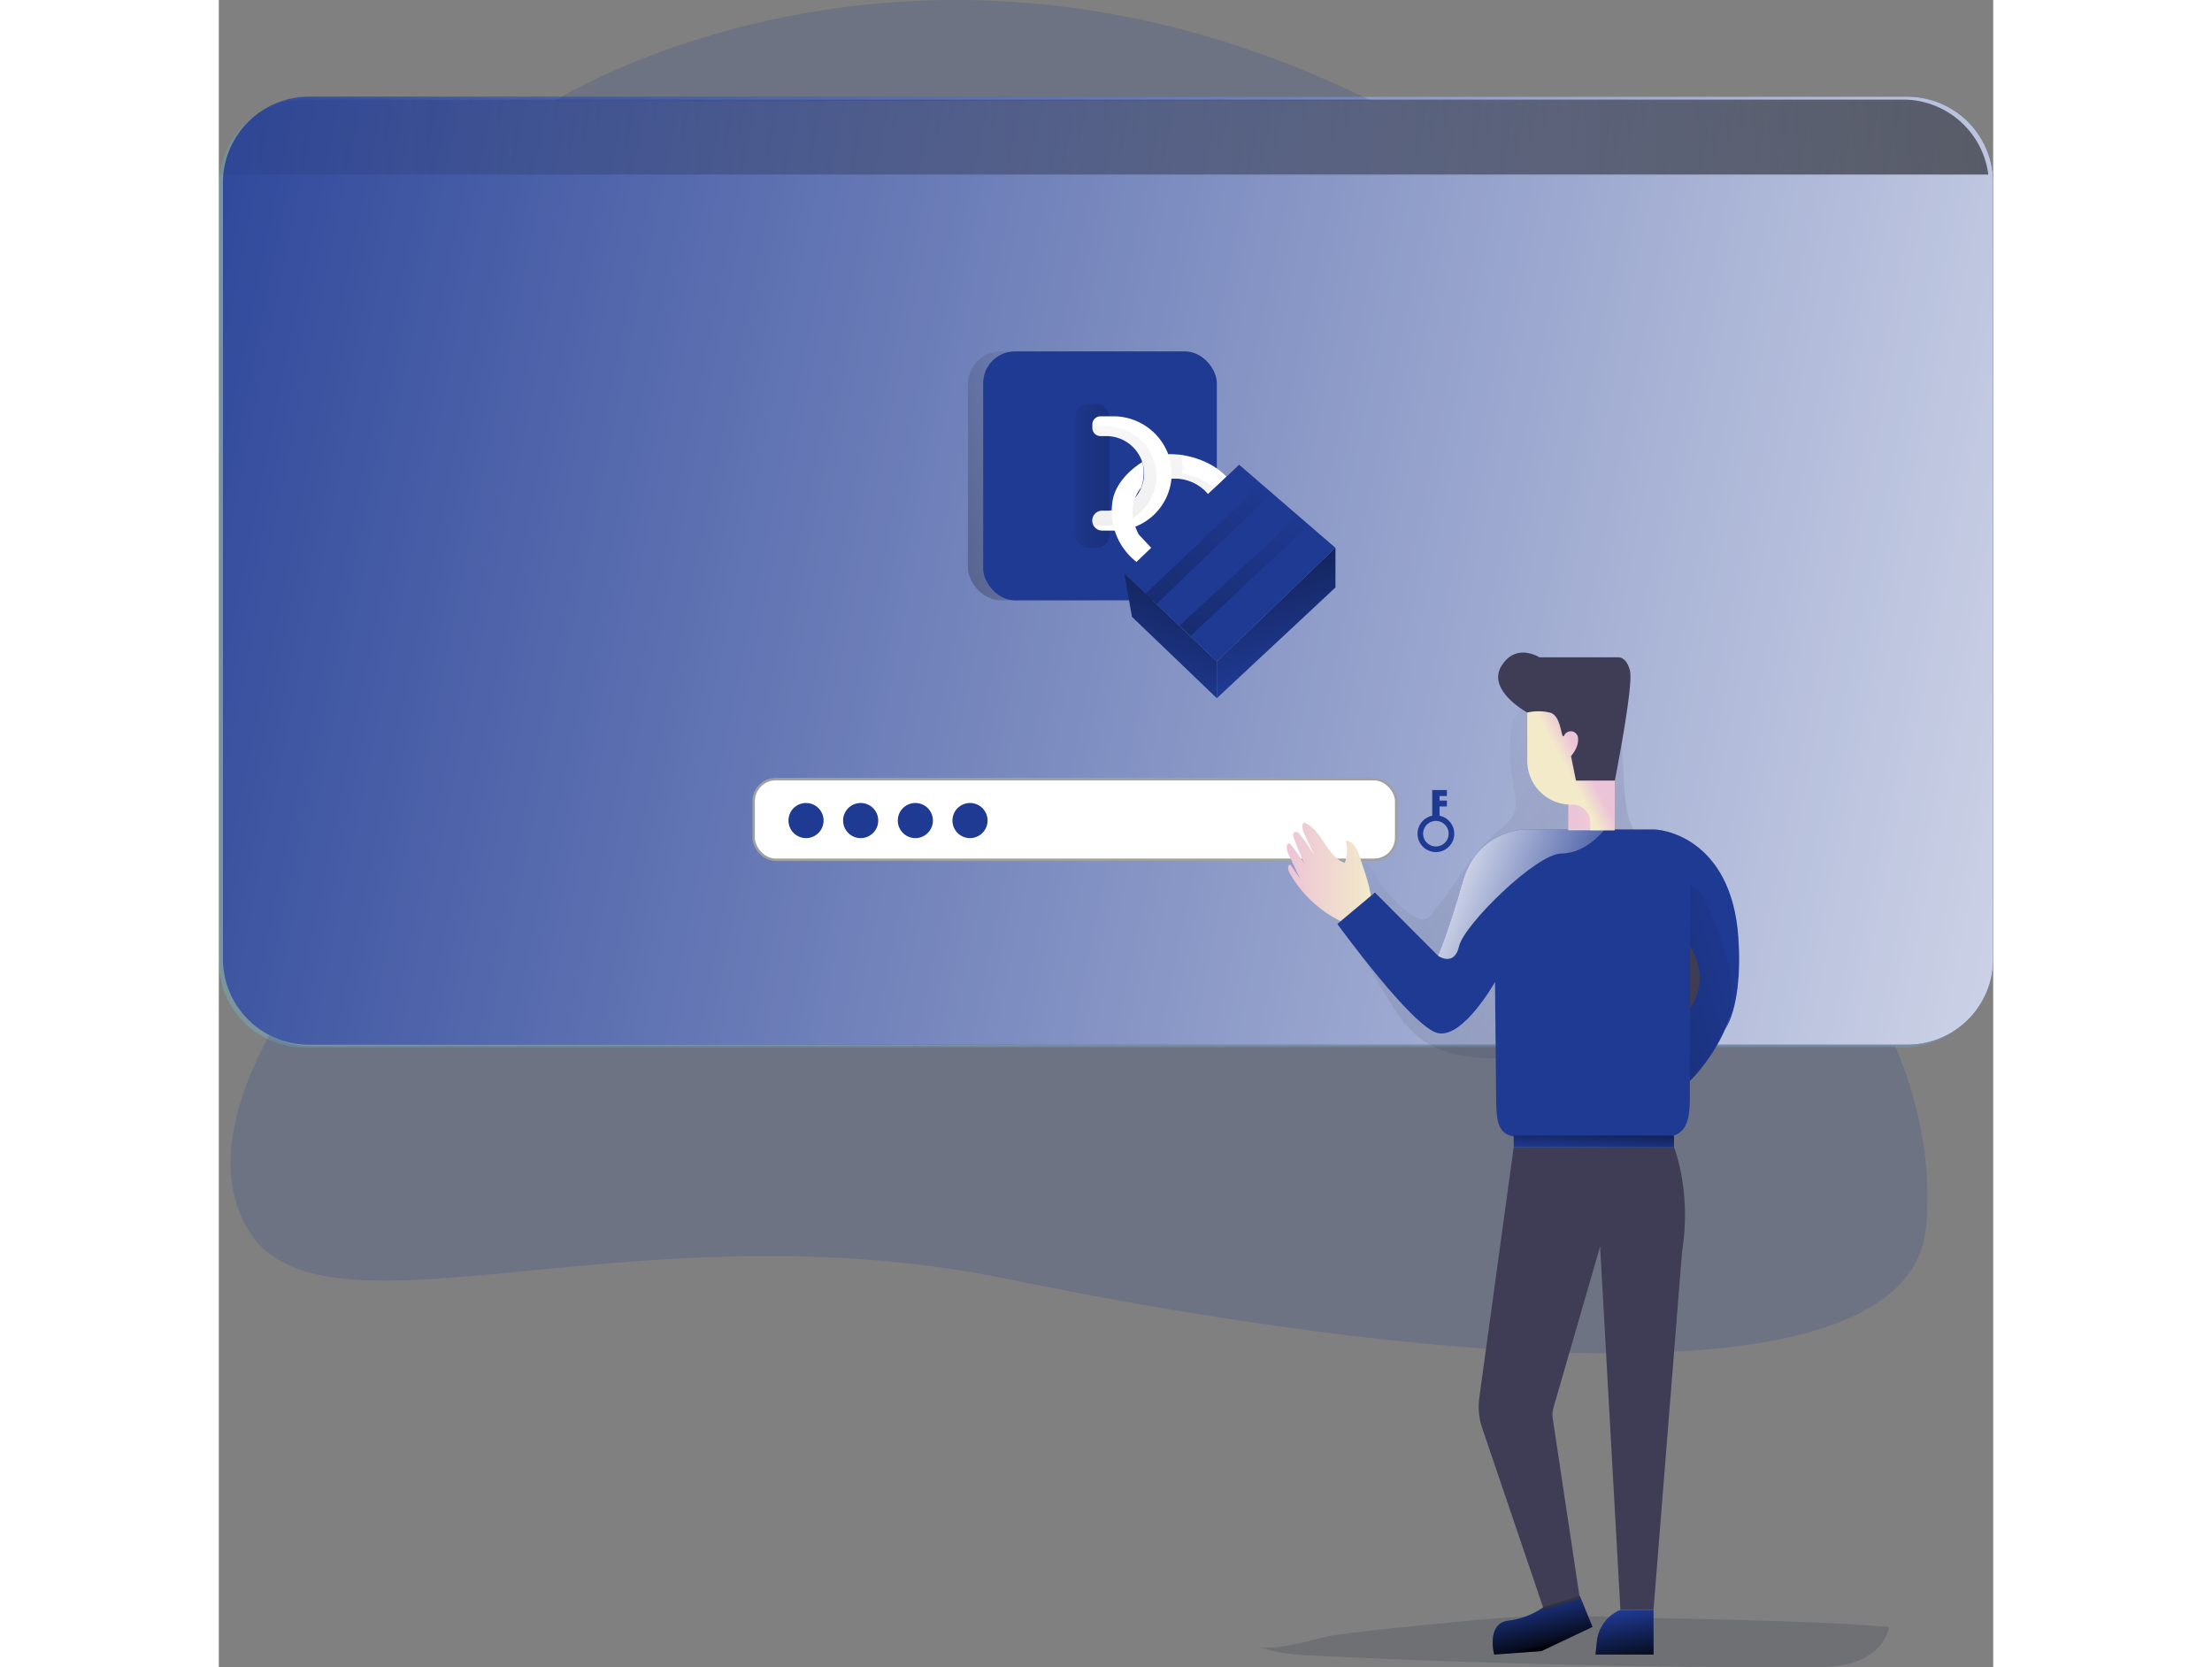 <svg id="Layer_1" data-name="Layer 1" xmlns="http://www.w3.org/2000/svg" xmlns:xlink="http://www.w3.org/1999/xlink" width="406" height="306" viewBox="0 0 635.4 597.01" class="illustration styles_illustrationTablet__1DWOa"><rect x="0" y="0" width="635.4" height="597.01" fill="#808080" stroke="none"/><defs><linearGradient id="linear-gradient" x1="95.1" y1="375.4" x2="729" y2="375.4" gradientTransform="translate(-95.1 -170)" gradientUnits="userSpaceOnUse"><stop offset="0" stop-color="#68e1fd"></stop><stop offset="1" stop-color="#69b9eb"></stop></linearGradient><linearGradient id="linear-gradient-2" x1="4.71" y1="290.92" x2="969.31" y2="487.8" gradientTransform="translate(-95.1 -170)" gradientUnits="userSpaceOnUse"><stop offset="0" stop-color="#fff" stop-opacity="0"></stop><stop offset="1" stop-color="#fff"></stop></linearGradient><linearGradient id="linear-gradient-3" x1="40.96" y1="226.9" x2="1173.8" y2="203.99" gradientTransform="translate(-95.1 -170)" gradientUnits="userSpaceOnUse"><stop offset="0" stop-opacity="0"></stop><stop offset="0.91" stop-opacity="0.8"></stop><stop offset="1"></stop></linearGradient><linearGradient id="linear-gradient-4" x1="313.9" y1="340" x2="117.26" y2="414.2" gradientTransform="translate(0 -170)" xlink:href="#linear-gradient-3"></linearGradient><linearGradient id="linear-gradient-5" x1="353.33" y1="120.4" x2="322.92" y2="380.28" gradientTransform="matrix(1, 0, 0, 1, 0, 0)" xlink:href="#linear-gradient-3"></linearGradient><linearGradient id="linear-gradient-6" x1="299.94" y1="340.36" x2="402.51" y2="340.69" gradientTransform="translate(0 -170)" xlink:href="#linear-gradient-3"></linearGradient><linearGradient id="linear-gradient-7" x1="329.49" y1="117.61" x2="299.08" y2="377.49" gradientTransform="matrix(1, 0, 0, 1, 0, 0)" xlink:href="#linear-gradient-3"></linearGradient><linearGradient id="linear-gradient-8" x1="332.98" y1="418.71" x2="366.51" y2="329.01" gradientTransform="translate(0 -170)" xlink:href="#linear-gradient-3"></linearGradient><linearGradient id="linear-gradient-9" x1="383.62" y1="410.51" x2="358.16" y2="321.74" gradientTransform="translate(0 -170)" xlink:href="#linear-gradient-3"></linearGradient><linearGradient id="linear-gradient-10" x1="371.63" y1="340.23" x2="244.49" y2="521.29" gradientTransform="translate(0 -170)" xlink:href="#linear-gradient-3"></linearGradient><linearGradient id="linear-gradient-11" x1="385.52" y1="349.98" x2="258.38" y2="531.05" gradientTransform="translate(0 -170)" xlink:href="#linear-gradient-3"></linearGradient><linearGradient id="linear-gradient-12" x1="520.27" y1="443.89" x2="770.92" y2="679.88" gradientTransform="translate(-95.1 -170)" gradientUnits="userSpaceOnUse"><stop offset="0" stop-opacity="0"></stop><stop offset="0.02" stop-color="#030304" stop-opacity="0.04"></stop><stop offset="0.18" stop-color="#181821" stop-opacity="0.39"></stop><stop offset="0.35" stop-color="#292839" stop-opacity="0.66"></stop><stop offset="0.53" stop-color="#363449" stop-opacity="0.85"></stop><stop offset="0.73" stop-color="#3d3b53" stop-opacity="0.96"></stop><stop offset="0.99" stop-color="#3f3d56"></stop></linearGradient><linearGradient id="linear-gradient-13" x1="643.36" y1="504.69" x2="429.63" y2="567.8" xlink:href="#linear-gradient-3"></linearGradient><linearGradient id="linear-gradient-14" x1="477.51" y1="483.15" x2="507.96" y2="483.15" gradientTransform="translate(-95.1 -170)" gradientUnits="userSpaceOnUse"><stop offset="0" stop-color="#ecc4d7"></stop><stop offset="0.42" stop-color="#efd4d1"></stop><stop offset="1" stop-color="#f2eac9"></stop></linearGradient><linearGradient id="linear-gradient-15" x1="492.28" y1="411.8" x2="492.77" y2="398.78" gradientTransform="matrix(1, 0, 0, 1, 0, 0)" xlink:href="#linear-gradient-3"></linearGradient><linearGradient id="linear-gradient-16" x1="486.41" y1="446.32" x2="513.62" y2="445.83" gradientTransform="translate(0 -170)" xlink:href="#linear-gradient-14"></linearGradient><linearGradient id="linear-gradient-17" x1="583.1" y1="441.91" x2="577.49" y2="444.87" xlink:href="#linear-gradient-14"></linearGradient><linearGradient id="linear-gradient-18" x1="595.75" y1="503.25" x2="525" y2="475.55" xlink:href="#linear-gradient-2"></linearGradient><linearGradient id="linear-gradient-19" x1="470.75" y1="26.11" x2="474.88" y2="7.9" gradientTransform="matrix(1, 0, 0, -1, 0, 598)" xlink:href="#linear-gradient-3"></linearGradient><linearGradient id="linear-gradient-20" x1="502.09" y1="21.16" x2="505.29" y2="2.21" gradientTransform="matrix(1, 0, 0, -1, 0, 598)" xlink:href="#linear-gradient-3"></linearGradient></defs><title>authentication</title><path d="M372.34,589.54c6.45,2.66,13.58,3.05,20.54,3.38Q481,597.17,569.22,597c5.88,0,11.89-.06,17.4-2.1s10.5-6.52,11.47-12.32c-36.83-2.86-73.92-2.58-110.62-3.94-19.24-.71-39.22,1.7-58.36,3.53q-14.55,1.4-29.05,3.28C394,586.24,377.75,591.77,372.34,589.54Z" transform="translate(0 0)" fill="#1d2741" opacity="0.18" style="isolation: isolate;"></path><path d="M487.37,571.45l4.53,11.13-18.3,8.66-16.9,1.23s-2.89-11.13,5-12.12a27.22,27.22,0,0,0,12.78-4.94Z" transform="translate(0 0)" fill="#1F3A93"></path><path d="M501.9,576.48h0a13.73,13.73,0,0,0-8.42,11.3l-.49,4.69h20.78v-16Z" transform="translate(0 0)" fill="#1F3A93"></path><path d="M633.9,66.46V344.34a30.78,30.78,0,0,1-30.77,30.79H30.79A30.81,30.81,0,0,1,0,344.34H0V66.46A30.82,30.82,0,0,1,30.79,35.67H603.13A30.82,30.82,0,0,1,633.9,66.46Z" transform="translate(0 0)" opacity="0.22" fill="url(#linear-gradient)" style="isolation: isolate;"></path><path d="M635.4,65.43V343.3a30.71,30.71,0,0,1-30.63,30.79H32.28a30.78,30.78,0,0,1-30.8-30.76h0V65.43a30.84,30.84,0,0,1,30.8-30.8H604.62a30.78,30.78,0,0,1,30.52,26.83A29.3,29.3,0,0,1,635.4,65.43Z" transform="translate(0 0)" fill="#1F3A93"></path><path d="M635.4,65.43V343.3a30.71,30.71,0,0,1-30.63,30.79H32.28a30.78,30.78,0,0,1-30.8-30.76h0V65.43a30.84,30.84,0,0,1,30.8-30.8H604.62a30.78,30.78,0,0,1,30.52,26.83A29.3,29.3,0,0,1,635.4,65.43Z" transform="translate(0 0)" fill="url(#linear-gradient-2)"></path><path d="M633.66,62.5H.26A30.79,30.79,0,0,1,30.79,35.67H603.13A30.78,30.78,0,0,1,633.66,62.5Z" transform="translate(0 0)" fill="url(#linear-gradient-3)"></path><rect x="191.52" y="279.01" width="230.1" height="28.87" rx="7.92" fill="#fff" stroke="#a0a0a0" stroke-miterlimit="10" stroke-width="0.88"></rect><circle cx="210.28" cy="293.83" r="6.29" fill="#1F3A93"></circle><circle cx="229.85" cy="293.83" r="6.29" fill="#1F3A93"></circle><circle cx="249.43" cy="293.83" r="6.29" fill="#1F3A93"></circle><circle cx="269" cy="293.83" r="6.29" fill="#1F3A93"></circle><path d="M437.15,292.11v-3.32h2.62v-2.14h-2.62v-1.6h2.62v-2.14h-5.25v9.2a6.57,6.57,0,1,0,2.63,0Zm-1.31,11a4.57,4.57,0,1,1,4.56-4.58h0A4.58,4.58,0,0,1,435.84,303.11Z" transform="translate(0 0)" fill="#1F3A93"></path><rect x="268.26" y="125.83" width="89.14" height="89.14" rx="11.76" fill="url(#linear-gradient-4)"></rect><rect x="273.72" y="125.83" width="83.67" height="89.14" rx="11.39" fill="#1F3A93"></rect><path d="M360.84,170.69l-4.6,4.37h0l-2,1.88a15.49,15.49,0,0,0-13-5.51,5.71,5.71,0,0,1-3.13-.51c-3.31-1.88,1.88-8.29,1.88-8.29a28,28,0,0,1,3.42.15h.3l.91.11C349,163.51,356,165.58,360.84,170.69Z" transform="translate(0 0)" fill="#fff"></path><path d="M356.06,174.65l.18.41-2,1.88a15.49,15.49,0,0,0-13-5.51,5.71,5.71,0,0,1-3.13-.51l1.88-8.29s1.85,0,3.42.15h.3a6.85,6.85,0,0,1,.91.11s1.09,4.66.28,6.62C344.9,169.54,352.57,170.82,356.06,174.65Z" transform="translate(0 0)" opacity="0.26" fill="url(#linear-gradient-5)"></path><rect x="306.77" y="144.62" width="12.12" height="51.56" rx="4.51" fill="url(#linear-gradient-6)"></rect><path d="M341.22,169.7A20.49,20.49,0,0,1,320.75,190h-4.41a3.57,3.57,0,0,1-1.59-6.76,3.67,3.67,0,0,1,1.59-.37H318a13.35,13.35,0,0,0,13.35-13.35h0v-.29a13.53,13.53,0,0,0-13.62-13.07h-2a2.92,2.92,0,0,1-2.92-2.92h0V152a2.92,2.92,0,0,1,2.92-2.92h4.69C331.73,149.07,341.3,158.35,341.22,169.7Z" transform="translate(0 0)" fill="#fff"></path><path d="M335.76,170.52A17.81,17.81,0,0,1,318,188.18h-3.84a3.08,3.08,0,0,1-1-.16,3.55,3.55,0,0,1,1.6-4.76h0a3.67,3.67,0,0,1,1.59-.37H318a13.35,13.35,0,0,0,13.35-13.35h0v-.29a13.53,13.53,0,0,0-13.62-13.07h-2a2.92,2.92,0,0,1-2.92-2.92h0v-.55a2.73,2.73,0,0,1,.8-.13h4.07A18.08,18.08,0,0,1,335.76,170.52Z" transform="translate(0 0)" opacity="0.26" fill="url(#linear-gradient-7)"></path><path d="M330.69,165.47s1.34,3.59-.33,9.07c0,0-6.33,6.51-.93,16.86l4.46,4.77-5.19,5.11a23,23,0,0,1-8.7-21.54C321.18,170.92,330.69,165.47,330.69,165.47Z" transform="translate(0 0)" fill="#fff"></path><polygon points="324.27 205.4 365.37 166.4 399.85 196.17 357.39 236.9 324.27 205.4" fill="#1F3A93"></polygon><polygon points="324.27 205.4 327 220.86 357.39 250.02 357.39 236.9 324.27 205.4" fill="#1F3A93"></polygon><polygon points="399.85 196.17 399.85 210.36 357.39 250.02 357.39 236.9 399.85 196.17" fill="#1F3A93"></polygon><polygon points="324.27 205.4 327 220.86 357.39 250.02 357.39 236.9 324.27 205.4" fill="url(#linear-gradient-8)"></polygon><polygon points="399.85 196.17 399.85 210.36 357.39 250.02 357.39 236.9 399.85 196.17" fill="url(#linear-gradient-9)"></polygon><polygon points="331.85 212.61 373.34 173.28 377.17 176.59 335.76 216.33 331.85 212.61" fill="url(#linear-gradient-10)"></polygon><polygon points="344.1 224 386.58 184.67 390.41 187.97 348.01 227.71 344.1 224" fill="url(#linear-gradient-11)"></polygon><path d="M462.6,262.72a76.29,76.29,0,0,0,1,18.48c.68,3.77,1.59,7.92-.35,11.24-1,1.8-2.8,3.06-4.41,4.39-10.22,8.4-16.13,20.87-24.86,30.81a4.43,4.43,0,0,1-2.38,1.69,4.31,4.31,0,0,1-2.78-.79,36.94,36.94,0,0,1-13-12.64c-1.57-2.56-3-5.48-5.7-6.79-5-2.46-11.06,2.77-11.61,8.34s2.44,10.81,5.33,15.6l13.37,22.18c4.07,6.76,8.36,13.75,15,18a36.33,36.33,0,0,0,15.11,5.1c7.58,1,15.27.5,22.9-.09q20.92-1.62,41.75-4.16c4.76-.58,10.17-1.62,12.58-5.75,1.62-2.78,1.4-6.21,1.12-9.41q-1.47-17.39-3-34.77c-.55-6.57-1.37-13.71-6-18.39-2.77-2.78-6.65-4.36-9.11-7.43a18.6,18.6,0,0,1-3.3-8.31c-2.37-12.5-.1-25.93-5-37.7-1-2.38-2.34-4.74-4.55-6.07a12.24,12.24,0,0,0-6.59-1.33C477.17,245.23,463.4,250.45,462.6,262.72Z" transform="translate(0 0)" opacity="0.21" fill="url(#linear-gradient-12)" style="isolation: isolate;"></path><path d="M611.37,439.22c-5.93,68.33-193.92,46.44-329.11,18.74S35.53,485.66,9.81,439.22C-1.58,418.66,6,393,18.06,370.74a30.51,30.51,0,0,0,15,3.87H600.3C608.11,393,613.48,415,611.37,439.22Z" transform="translate(0 0)" fill="#1F3A93" opacity="0.18" style="isolation: isolate;"></path><path d="M463.69,410.83l-12.31,89.66a23.87,23.87,0,0,0,1.15,11.21l22,64.78,12.86-4L477.69,508a9.17,9.17,0,0,1,.26-4l16.69-57.64,7.26,130h11.87L524,448.1c3.46-21.44-2.88-37.27-2.88-37.27Z" transform="translate(0 0)" fill="#3f3d56"></path><path d="M526.78,387.09,514.6,308.63l-1.7-9.56s22.74,13,29.26,35.74C550.69,364.66,526.78,387.09,526.78,387.09Z" transform="translate(0 0)" fill="#1F3A93"></path><path d="M526.78,387.09,514.6,308.63l-1.7-9.56s22.74,13,29.26,35.74C550.69,364.66,526.78,387.09,526.78,387.09Z" transform="translate(0 0)" fill="url(#linear-gradient-13)"></path><path d="M539.28,368.83c9.23-18.25-9-50-9-50l-15.7-10.19,1.77-11.33s25.32,2.59,27.79,38.34C545,347.16,544.1,361.38,539.28,368.83Z" transform="translate(0 0)" fill="#1F3A93"></path><path d="M408.83,307.57c-.85-2.88-2.33-6.31-5.33-6.57a12,12,0,0,1-.34,8c-6.54-2.42-8.06-12-14.59-14.48-1,1.06-.44,2.79.18,4.11q1.71,3.69,3.44,7.38c-1.53-2.41-3.16-4.75-4.89-7-.51-.69-1.39-1.44-2.11-1s-.46,1.37-.2,2.09c1.14,3.2,2.44,6.35,3.87,9.43a53.92,53.92,0,0,0-5.49-7.62c-1.34.33-1.06,2.31-.48,3.56l4.29,9.14-3.44-5c-1.11.11-.94,1.81-.4,2.79a42.74,42.74,0,0,0,20.5,18.43c1.76.75,3.8,1.37,5.53.56C416.81,328,410.27,312.51,408.83,307.57Z" transform="translate(0 0)" fill="url(#linear-gradient-14)"></path><path d="M526.78,331.84v61.52c0,7.54-1.23,13.67-8.78,13.67H465.28c-7.52,0-7.81-6.07-7.86-13.58L457,351.64s-11.38,20.27-20.46,18.3-36-39.08-36-39.08L414,319.6l22.58,22.64s3.63-8.25,8.91-26.72S467.9,297,467.9,297h45.84C530.29,297,526.78,331.84,526.78,331.84Z" transform="translate(0 0)" fill="#1F3A93"></path><path d="M526.78,338.77s7.92,11.13,0,22.26Z" transform="translate(0 0)" fill="#3f3d56"></path><rect x="463.69" y="406.64" width="57.41" height="4.19" fill="#1F3A93"></rect><rect x="463.69" y="406.64" width="57.41" height="4.19" fill="url(#linear-gradient-15)"></rect><rect x="483.24" y="255.16" width="16.57" height="42.13" fill="url(#linear-gradient-16)"></rect><path d="M499.82,250.54V297.3h-8.74v-2.85a6.33,6.33,0,0,0-6.31-6.31h-.51a15.7,15.7,0,0,1-15.7-15.7h0v-21.9Z" transform="translate(0 0)" fill="url(#linear-gradient-17)"></path><path d="M468.56,255.16s-14.5-7.91-9.31-16.57,13.65-3.21,13.65-3.21h28s3.21-.5,4.45,4.94-5.44,39.21-5.44,39.21H486l-1.78-8.78s2.77-3,2.52-6.19a2.6,2.6,0,0,0-4.94-1.23c-1.25,2.22-.75-7.18-5.2-8.17A17.89,17.89,0,0,0,468.56,255.16Z" transform="translate(0 0)" fill="#3f3d56"></path><path d="M496.11,297.21s-6.43,8.42-15.34,8.42-34.87,25.47-36.61,33.14-7.59,3.47-7.59,3.47,3.63-8.25,8.91-26.72S467.9,297,467.9,297h23.3Z" transform="translate(0 0)" fill="url(#linear-gradient-18)"></path><path d="M487.37,571.45l4.53,11.13-18.3,8.66-16.9,1.23s-2.89-11.13,5-12.12a27.22,27.22,0,0,0,12.78-4.94Z" transform="translate(0 0)" fill="url(#linear-gradient-19)"></path><path d="M501.9,576.48h0a13.73,13.73,0,0,0-8.42,11.3l-.49,4.69h20.78v-16Z" transform="translate(0 0)" fill="url(#linear-gradient-20)"></path><path d="M120.13,36.19s128.36-81.43,292.74,0Z" transform="translate(0 0)" fill="#1F3A93" opacity="0.18" style="isolation: isolate;"></path></svg>